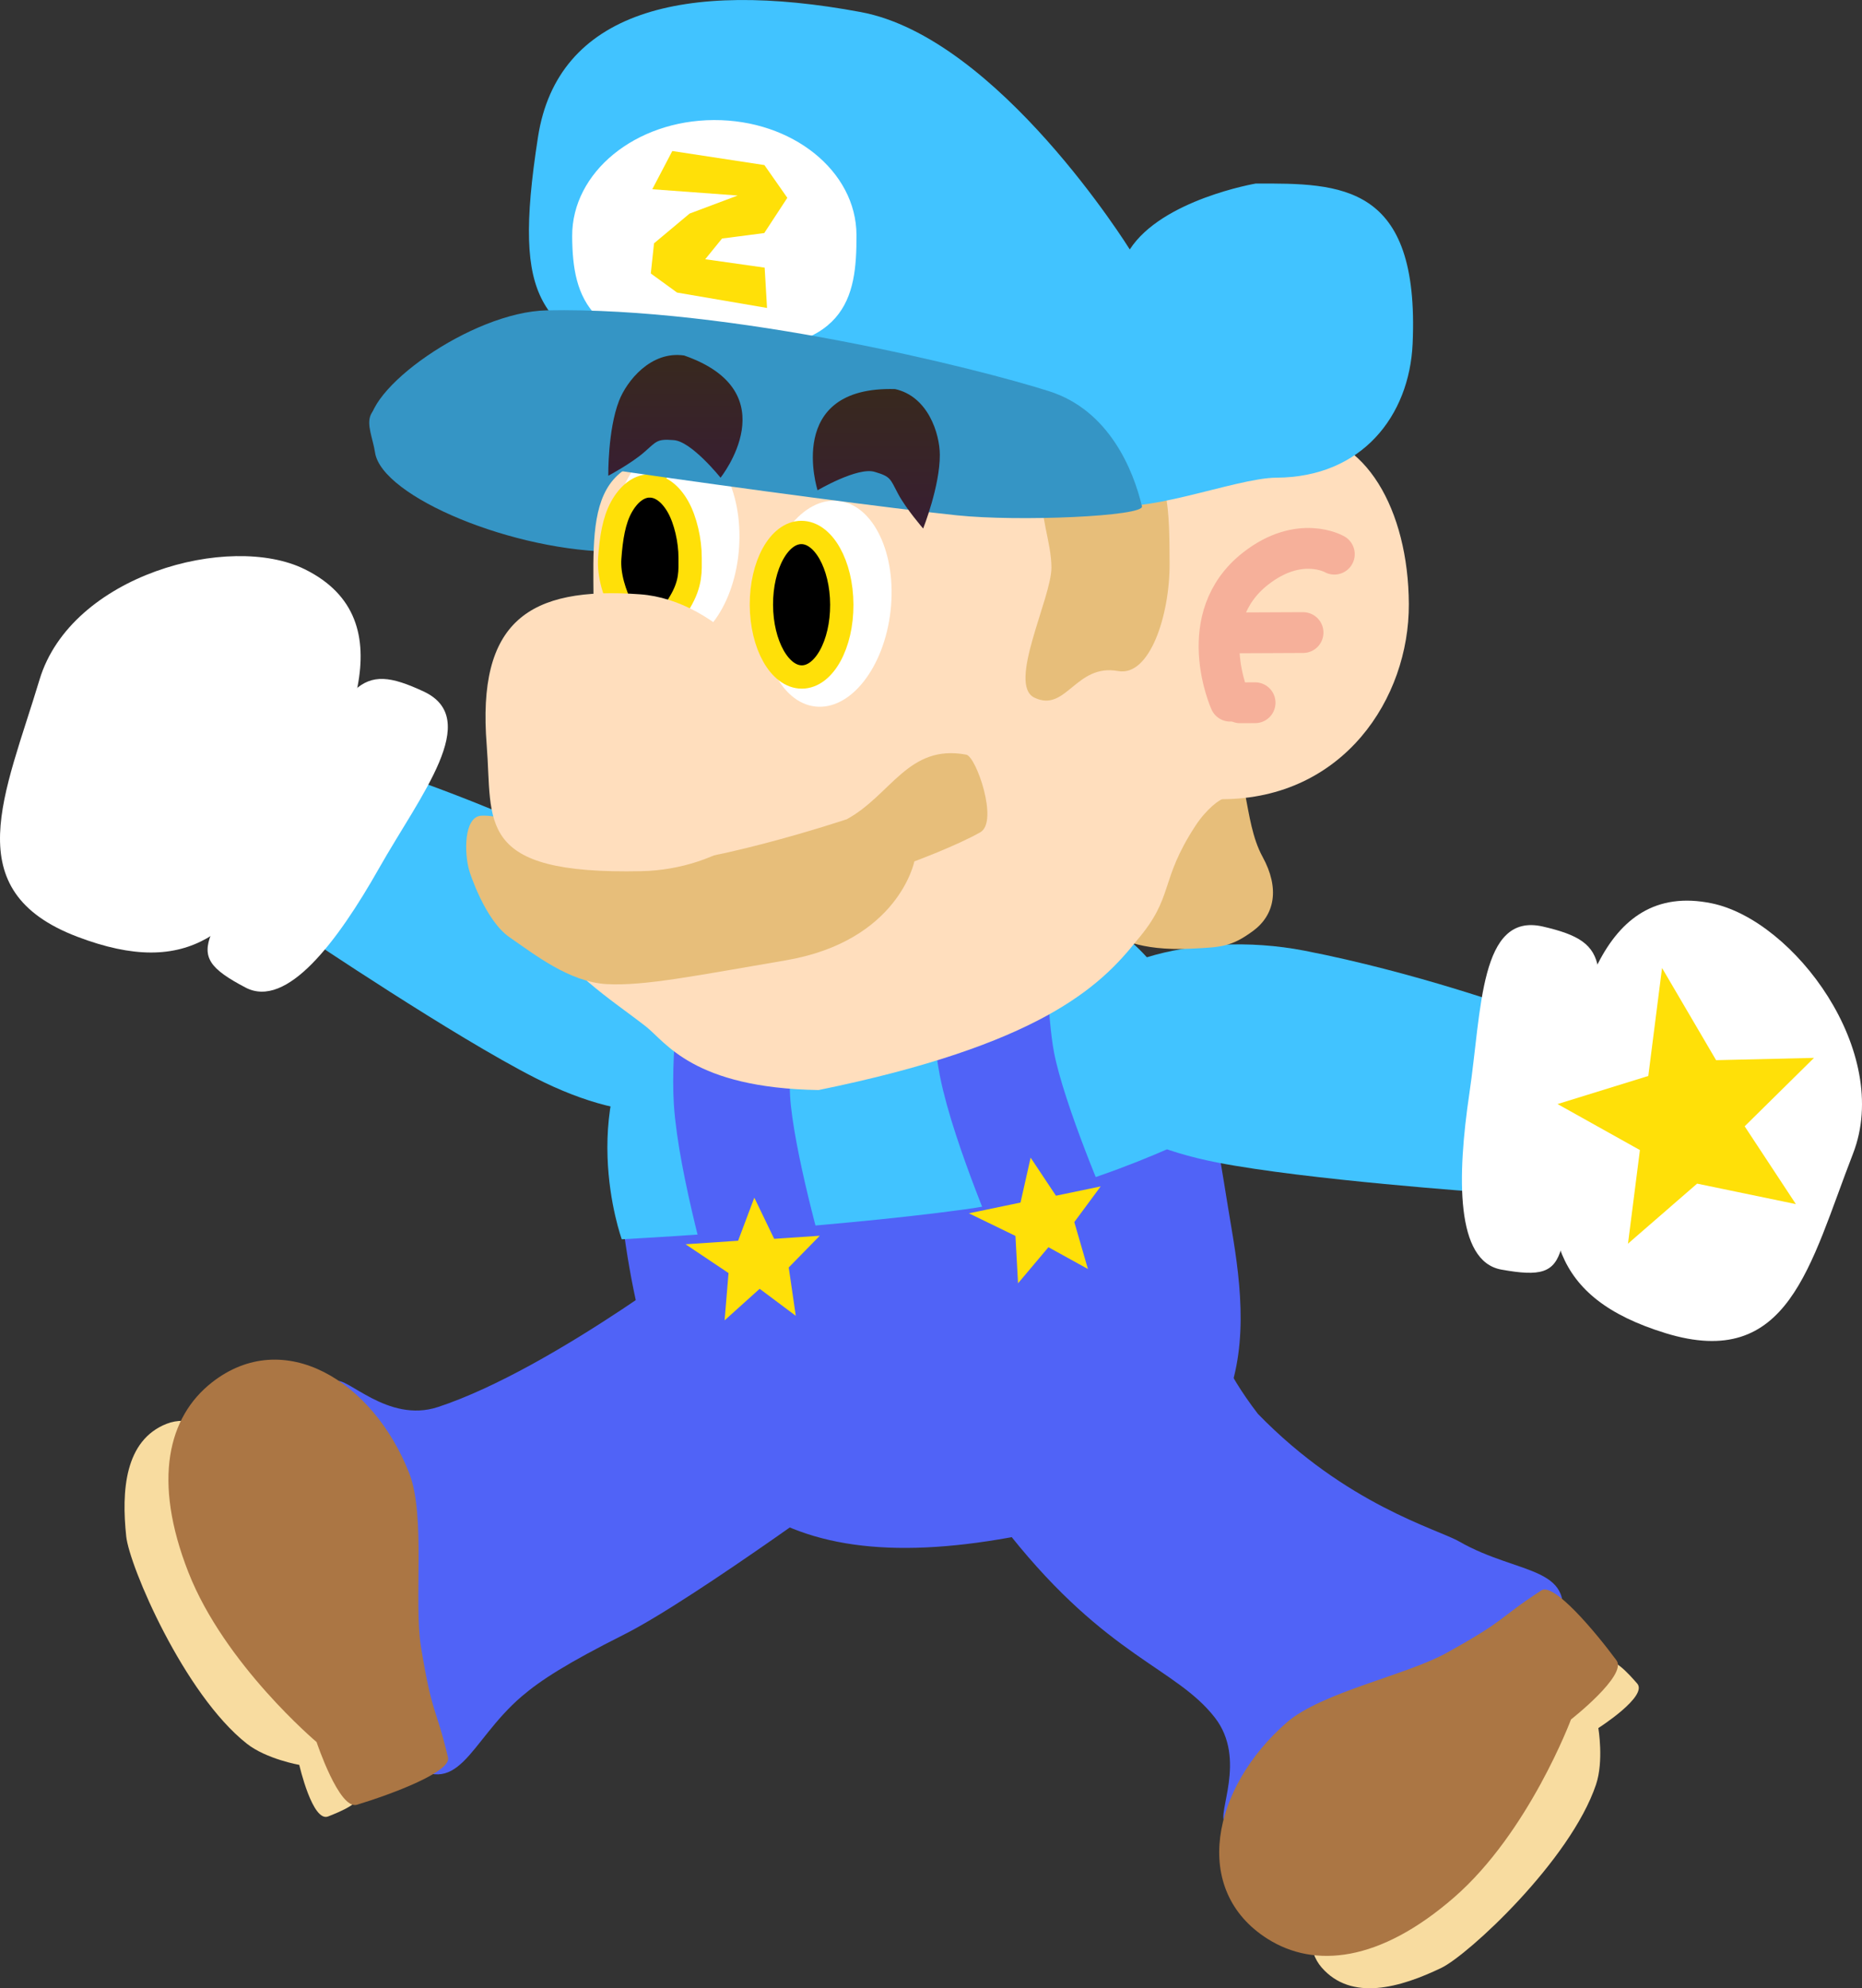 <svg version="1.1" xmlns="http://www.w3.org/2000/svg" xmlns:xlink="http://www.w3.org/1999/xlink" width="159.811" height="170.572" viewBox="0,0,159.811,170.572"><rect x="0" y="0" width="159.811" height="170.572" fill="#333333" stroke="none"/><defs><linearGradient x1="234.641" y1="127.382" x2="234.694" y2="139.363" gradientUnits="userSpaceOnUse" id="color-1"><stop offset="0" stop-color="#38291e"/><stop offset="1" stop-color="#381e32"/></linearGradient><linearGradient x1="217.387" y1="124.455" x2="217.433" y2="135" gradientUnits="userSpaceOnUse" id="color-2"><stop offset="0" stop-color="#38291e"/><stop offset="1" stop-color="#381e32"/></linearGradient></defs><g transform="translate(-159.453,-94.002)"><g data-paper-data="{&quot;isPaintingLayer&quot;:true}" fill-rule="nonzero" stroke-linejoin="miter" stroke-miterlimit="10" stroke-dasharray="" stroke-dashoffset="0" style="mix-blend-mode: normal"><g data-paper-data="{&quot;origRot&quot;:0,&quot;index&quot;:null}" stroke="none" stroke-width="0" stroke-linecap="butt"><path d="M197.048,214.71c10.029,-3.313 24.074,-14.277 24.074,-14.277c0,0 5.824,4.892 7.945,8.31c2.688,4.331 5.308,11.179 5.308,11.179c0,0 -15.276,11.247 -21.349,14.3c-4.857,2.442 -7.154,3.908 -8.797,5.314c-4.581,3.92 -5.367,9.138 -10.107,5.413c-6.96,-5.47 -9.93,-11.491 -10.789,-20.301c-0.693,-7.112 1.308,-10.014 4.931,-12.133c0.896,-0.524 4.444,3.628 8.783,2.194z" data-paper-data="{&quot;origPos&quot;:null}" fill="#5063f7"/><path d="M173.767,216.145c3.548,-1.392 8.647,3.149 11.39,10.141c1.998,5.094 6.176,15.727 5.532,21.16c-0.149,1.262 -1.993,1.954 -3.066,2.387c-1.351,0.545 -2.483,-4.421 -2.483,-4.421c0,0 -2.824,-0.498 -4.5,-1.818c-5.398,-4.251 -10.086,-15.245 -10.354,-17.786c-0.41,-3.877 -0.149,-8.241 3.481,-9.664z" data-paper-data="{&quot;origPos&quot;:null}" fill="#f8dca0"/><path d="M177.638,212.603c6.173,-4.838 13.834,-0.127 16.935,7.778c1.442,3.676 0.372,11.027 1.014,14.923c0.991,6.018 1.251,4.991 2.319,9.472c0.289,1.214 -4.691,3.104 -7.824,4.057c-1.514,0.46 -3.457,-5.381 -3.457,-5.381c0,0 -7.902,-6.658 -11.003,-14.563c-3.101,-7.905 -1.732,-13.348 2.017,-16.286z" data-paper-data="{&quot;origPos&quot;:null}" fill="#ab7644"/></g><g data-paper-data="{&quot;origRot&quot;:0,&quot;index&quot;:null}" stroke="none" stroke-width="0" stroke-linecap="butt"><g data-paper-data="{&quot;origPos&quot;:null,&quot;index&quot;:null,&quot;origRot&quot;:0}"><path d="M223.02,185.361c-2.411,4.738 -8.956,5.532 -17.631,1.117c-6.978,-3.551 -19.699,-12.115 -19.699,-12.115l7.398,-14.134c0,0 8.906,2.901 17.581,7.316c8.675,4.415 14.761,13.078 12.35,17.816z" data-paper-data="{&quot;origRot&quot;:0,&quot;origPos&quot;:null}" fill="#41c3ff"/><g data-paper-data="{&quot;origPos&quot;:null}" fill="#ffffff"><path d="M184.558,165.734c-4.637,8.164 -8.781,12.32 -18.479,8.627c-10.387,-3.955 -6.186,-12.23 -3.236,-22.042c2.703,-8.991 16.321,-12.659 22.76,-9.484c8.876,4.377 3.592,14.735 -1.046,22.899z" data-paper-data="{&quot;origRot&quot;:0,&quot;origPos&quot;:null}"/><path d="M191.988,168.485c-3.572,6.308 -7.926,12.1 -11.465,10.238c-6.061,-3.188 -2.921,-3.85 3.438,-15.757c5.582,-10.452 6.189,-12.276 11.847,-9.643c5.057,2.354 -0.248,8.854 -3.82,15.162z" data-paper-data="{&quot;origRot&quot;:0,&quot;origPos&quot;:null}"/></g></g></g><g data-paper-data="{&quot;origRot&quot;:0,&quot;index&quot;:null}"><path d="M213.166,200.871c-3.098,-20.526 3.423,-23.506 18.397,-26.049c8.097,-1.376 14.471,-4.938 21.592,-0.845c9.558,5.493 10.151,14.548 11.998,25.416c1.702,10.018 2.561,22.617 -19.028,26.512c-20.607,3.717 -29.798,-4.093 -32.959,-25.033z" data-paper-data="{&quot;origPos&quot;:null}" fill="#5063f7" stroke="none" stroke-width="0" stroke-linecap="butt"/><path d="M212.819,200.321c0,0 -4.348,-11.97 3.269,-20.627c3.225,-3.665 10.914,-7.325 18.373,-8.408c7.459,-1.084 13.434,-0.933 19.163,1.654c8.757,3.953 10.095,17.719 10.095,17.719c0,0 -10.46,5.598 -21.514,7.104c-12.051,1.642 -29.387,2.558 -29.387,2.558z" data-paper-data="{&quot;origPos&quot;:null}" fill="#41c3ff" stroke="none" stroke-width="0" stroke-linecap="butt"/><path d="M225.397,203.31c0,0 -2.781,-9.595 -3.119,-14.896c-0.263,-4.127 0.701,-11.229 0.701,-11.229" data-paper-data="{&quot;origPos&quot;:null,&quot;origRot&quot;:0}" fill="none" stroke="#5063f7" stroke-width="10" stroke-linecap="round"/><path d="M250.037,199.678c0,0 -3.996,-9.156 -5.015,-14.37c-0.794,-4.059 -0.754,-11.226 -0.754,-11.226" data-paper-data="{&quot;origPos&quot;:null}" fill="none" stroke="#5063f7" stroke-width="10" stroke-linecap="round"/><path d="M249.438,201l-2.609,3.096l-0.223,-4.065l-3.994,-1.94l4.429,-0.921l0.868,-3.852l2.174,3.264l3.837,-0.798l-2.262,3.06l1.169,4.026z" data-paper-data="{&quot;origPos&quot;:null,&quot;origRot&quot;:0}" fill="#ffe008" stroke="none" stroke-width="NaN" stroke-linecap="butt"/><path d="M224.653,204.567l-3.01,2.708l0.338,-4.057l-3.69,-2.471l4.513,-0.303l1.39,-3.696l1.704,3.532l3.911,-0.263l-2.661,2.72l0.605,4.149z" data-paper-data="{&quot;origPos&quot;:null,&quot;origRot&quot;:0}" fill="#ffe008" stroke="none" stroke-width="NaN" stroke-linecap="butt"/></g><g data-paper-data="{&quot;origRot&quot;:0,&quot;index&quot;:null}" stroke="none" stroke-linecap="butt"><g data-paper-data="{&quot;origPos&quot;:null,&quot;index&quot;:null,&quot;origRot&quot;:0}" stroke-width="0"><path d="M250.72,182.01c1.014,-5.218 11.141,-8.304 20.697,-6.448c9.555,1.856 18.361,5.048 18.361,5.048l-2.862,15.694c0,0 -15.298,-1.074 -22.983,-2.567c-9.555,-1.856 -14.226,-6.509 -13.213,-11.727z" data-paper-data="{&quot;origRot&quot;:0,&quot;origPos&quot;:null}" fill="#41c3ff"/><g data-paper-data="{&quot;origPos&quot;:null}" fill="#ffffff"><path d="M302.379,208.366c-9.918,-3.055 -10.627,-8.881 -9.261,-18.169c1.366,-9.289 3.572,-20.706 13.262,-18.696c7.03,1.458 15.51,12.727 12.11,21.479c-3.71,9.55 -5.489,18.659 -16.111,15.387z" data-paper-data="{&quot;origRot&quot;:0,&quot;origPos&quot;:null}"/><path d="M285.567,187.795c1.064,-7.17 0.88,-15.559 6.315,-14.303c6.081,1.404 5.436,3.216 3.408,14.89c-2.311,13.299 -0.243,15.752 -6.982,14.538c-3.935,-0.709 -3.805,-7.954 -2.741,-15.124z" data-paper-data="{&quot;origRot&quot;:0,&quot;origPos&quot;:null}"/></g></g><path d="M313.589,197.302l-8.477,-1.757l-5.933,5.15l1.024,-8.028l-7.07,-3.948l7.789,-2.41l1.18,-9.265l4.639,7.91l8.404,-0.197l-5.952,5.871z" data-paper-data="{&quot;origPos&quot;:null,&quot;origRot&quot;:0}" fill="#ffe008" stroke-width="NaN"/></g><g data-paper-data="{&quot;origRot&quot;:0,&quot;index&quot;:null}" stroke="none" stroke-width="0" stroke-linecap="butt"><path d="M263.716,241.349c-3.331,-4.277 -9.201,-5.167 -17.564,-15.641c-9.329,-11.684 -9.071,-19.184 -9.071,-19.184l26.367,-2.307c0,0 -1.797,3.564 3.969,11.082c7.6,7.814 15.393,9.871 17.27,10.946c5.231,2.998 10.41,1.985 8.494,7.702c-2.814,8.393 -7.488,13.213 -15.497,16.981c-6.466,3.042 -9.871,2.132 -13.084,-0.569c-0.794,-0.668 1.924,-5.405 -0.884,-9.01z" data-paper-data="{&quot;origPos&quot;:null}" fill="#5063f7"/><path d="M272.888,262.795c-2.502,-2.874 0.061,-9.202 5.726,-14.135c4.126,-3.593 12.739,-11.1 18.073,-12.319c1.239,-0.283 2.51,1.221 3.278,2.086c0.967,1.089 -3.33,3.824 -3.33,3.824c0,0 0.48,2.827 -0.2,4.849c-2.191,6.512 -10.972,14.621 -13.274,15.727c-3.514,1.688 -7.712,2.908 -10.272,-0.032z" data-paper-data="{&quot;origPos&quot;:null}" fill="#f8dca0"/><path d="M268.251,260.34c-6.631,-4.189 -4.767,-12.988 1.637,-18.564c2.978,-2.593 10.261,-4.055 13.715,-5.968c5.336,-2.955 4.281,-2.855 8.143,-5.366c1.046,-0.68 4.5,3.376 6.449,6.007c0.942,1.271 -3.907,5.064 -3.907,5.064c0,0 -3.617,9.679 -10.021,15.255c-6.404,5.576 -11.99,6.115 -16.017,3.571z" data-paper-data="{&quot;origPos&quot;:null}" fill="#ab7644"/></g><g data-paper-data="{&quot;index&quot;:null}"><path d="M191.644,132.831c-0.379,-2.454 -2.25,-4.64 4.929,-4.672c7.18,-0.032 21.246,-0.889 21.262,2.756c0.016,3.645 1.826,10.392 -5.354,10.424c-8.91,0.04 -20.253,-4.717 -20.838,-8.508z" data-paper-data="{&quot;origPos&quot;:null}" fill="#3595c5" stroke="none" stroke-width="0" stroke-linecap="butt"/><path d="M266.984,173.879c-1.877,1.376 -2.751,1.378 -5.267,1.508c-4.644,0.24 -6.432,-1.074 -6.432,-1.074c-1.256,-1.331 1.758,-9.701 1.758,-9.701c0.545,-2.896 7.774,-3.95 7.774,-3.95c1.877,-1.376 1.255,3.667 2.995,6.837c1.5,2.732 1.05,5.003 -0.826,6.379z" data-paper-data="{&quot;origRot&quot;:0,&quot;origPos&quot;:null}" fill="#e7be7a" stroke="none" stroke-width="0" stroke-linecap="butt"/><path d="M260.071,134.811c1.498,-0.357 4.935,-3.581 10.734,-3.607c5.799,-0.026 9.529,6.524 9.565,14.624c0.036,8.1 -5.627,16.692 -15.997,16.738c-0.195,0.001 -1.345,0.792 -2.312,2.27c-3.154,4.821 -1.778,6.055 -5.049,9.862c-3.16,3.987 -8.405,8.965 -27.304,12.819c-10.789,-0.174 -13.123,-4.128 -14.825,-5.457c-3,-2.342 -7.253,-4.939 -8.598,-8.499c-3.49,-9.233 3.357,-13.748 4.009,-23.597c0.567,-8.566 -1.837,-16.293 6.733,-16.807c5.792,-0.348 38.735,2.681 43.045,1.655z" data-paper-data="{&quot;origPos&quot;:null}" fill="#ffdebd" stroke="none" stroke-width="0" stroke-linecap="butt"/><path d="M211.911,140.231c0.331,-4.89 3.056,-8.689 6.086,-8.484c3.031,0.205 5.219,4.335 4.889,9.226c-0.331,4.89 -3.055,8.689 -6.086,8.484c-3.031,-0.205 -5.219,-4.335 -4.889,-9.226z" data-paper-data="{&quot;origPos&quot;:null,&quot;origRot&quot;:0}" fill="#ffffff" stroke="none" stroke-width="0" stroke-linecap="butt"/><path d="M249.695,142.681c-0.02,-4.418 -4.261,-9.495 7.36,-9.118c2.76,0.09 2.762,4.37 2.782,8.788c0.02,4.418 -1.7,9.715 -4.416,9.22c-3.657,-0.667 -4.453,3.597 -7.188,2.282c-2.351,-1.13 1.474,-8.563 1.463,-11.171z" data-paper-data="{&quot;origPos&quot;:null}" fill="#e7be7a" stroke="none" stroke-width="0" stroke-linecap="butt"/><path d="M231.416,136.975c3.018,0.34 5.02,4.565 4.471,9.435c-0.549,4.871 -3.442,8.543 -6.46,8.203c-3.018,-0.34 -5.02,-4.565 -4.471,-9.435c0.549,-4.871 3.442,-8.543 6.46,-8.203z" data-paper-data="{&quot;origPos&quot;:null,&quot;origRot&quot;:0}" fill="#ffffff" stroke="none" stroke-width="0" stroke-linecap="butt"/><path d="M230.672,141.488c0.629,1.119 1.023,2.667 1.03,4.378c0.008,1.711 -0.373,3.263 -0.992,4.387c-0.62,1.125 -1.479,1.824 -2.431,1.828c-0.952,0.004 -1.817,-0.687 -2.447,-1.806c-0.629,-1.119 -1.023,-2.667 -1.03,-4.378c-0.008,-1.711 0.373,-3.263 0.992,-4.387c0.62,-1.125 1.479,-1.824 2.431,-1.828c0.952,-0.004 1.817,0.687 2.447,1.806z" data-paper-data="{&quot;origPos&quot;:null}" fill="#000000" stroke="#ffe008" stroke-width="2" stroke-linecap="butt"/><path d="M215.207,135.69c0.952,-0.004 1.817,0.687 2.447,1.806c0.629,1.119 1.037,2.877 1.03,4.378c-0.004,1.054 0.114,2.144 -0.883,3.804c-0.997,1.66 -1.913,3.202 -3.17,2.947c-0.72,-0.244 -3.051,-3.814 -2.847,-6.721c0.124,-1.758 0.373,-3.263 0.992,-4.387c0.62,-1.125 1.479,-1.824 2.431,-1.828z" data-paper-data="{&quot;origPos&quot;:null}" fill="#000000" stroke="#ffe008" stroke-width="2" stroke-linecap="round"/><path d="M205.63,105.744c1.673,-10.74 12.49,-13.538 27.698,-10.708c11.814,2.198 23.092,20.367 23.092,20.367c2.761,-4.283 10.805,-5.653 10.805,-5.653c7.314,-0.032 14.077,-0.009 13.471,13.727c-0.275,6.227 -4.378,11.473 -11.692,11.505c-3.576,0.016 -11.924,3.507 -15.212,2.1c-12.521,-5.358 -27.818,-3.879 -39.549,-10.798c-8.051,-4.749 -10.943,-5.586 -8.613,-20.541z" data-paper-data="{&quot;origPos&quot;:null}" fill="#41c3ff" stroke="none" stroke-width="0" stroke-linecap="butt"/><path d="M220.718,104.302c6.738,-0.03 12.22,4.378 12.244,9.846c0.024,5.468 -0.82,10.24 -12.156,9.954c-10.738,-0.271 -12.22,-4.378 -12.244,-9.846c-0.024,-5.468 5.418,-9.924 12.156,-9.954z" data-paper-data="{&quot;origPos&quot;:null}" fill="#ffffff" stroke="none" stroke-width="0" stroke-linecap="butt"/><path d="M206.388,120.627c15.806,-0.312 36.967,4.974 43.133,6.947c5.102,1.632 7.19,6.695 7.944,9.865c0.204,0.858 -10.569,1.33 -15.897,0.771c-10.962,-1.151 -50.13,-6.619 -50.334,-7.477c-0.753,-3.17 8.692,-9.978 15.153,-10.106z" data-paper-data="{&quot;origPos&quot;:null}" fill="#3595c5" stroke="none" stroke-width="0" stroke-linecap="butt"/><path d="M217.565,119.102l-2.256,-1.638l0.278,-2.588l3.053,-2.552l4.125,-1.548l-7.328,-0.539l1.718,-3.279l7.905,1.205l1.968,2.81l-1.98,3.023l-3.624,0.47l-1.443,1.776l5.101,0.722l0.204,3.458z" data-paper-data="{&quot;origPos&quot;:null,&quot;origRot&quot;:0}" fill="#ffe008" stroke="none" stroke-width="0" stroke-linecap="butt"/><path d="M211.516,178.43c-3.218,-0.188 -6.194,-2.554 -8.325,-4.017c-2.132,-1.462 -3.446,-5.657 -3.446,-5.657c-0.474,-1.566 -0.478,-4.671 1.003,-4.776c2.987,-0.211 12.645,4.257 12.645,4.257c5.973,0.314 18.736,-3.951 18.736,-3.951c3.813,-2.081 5.276,-6.471 10.254,-5.542c0.855,0.16 2.794,5.756 1.21,6.657c-2.024,1.152 -5.664,2.5 -5.664,2.5c0,0 -1.351,6.846 -11.072,8.495c-7.497,1.272 -12.122,2.22 -15.34,2.032z" data-paper-data="{&quot;origPos&quot;:null}" fill="#e7be7a" stroke="none" stroke-width="0" stroke-linecap="butt"/><path d="M201.225,157.924c-0.847,-10.584 3.562,-13.641 13.193,-12.934c6.61,0.485 13.034,7.699 13.06,13.567c0.026,5.868 -6.329,10.038 -12.955,10.183c-14.376,0.314 -12.769,-4.2 -13.298,-10.816z" data-paper-data="{&quot;origPos&quot;:null}" fill="#ffdebd" stroke="none" stroke-width="0" stroke-linecap="butt"/><g data-paper-data="{&quot;origPos&quot;:null}" fill="none" stroke="#f6b09a" stroke-width="3.5" stroke-linecap="round"><path d="M265.032,154.155c0,0 -3.225,-7.156 2.195,-11.382c3.779,-2.946 6.75,-1.229 6.75,-1.229" data-paper-data="{&quot;origPos&quot;:null}"/><path d="M265.292,148.297l6,-0.027" data-paper-data="{&quot;origPos&quot;:null}"/><path d="M267.176,154.289l-1.286,0.006" data-paper-data="{&quot;origPos&quot;:null}"/></g><path d="M234.539,134.488c-1.447,-0.464 -4.915,1.575 -4.915,1.575c0,0 -2.877,-8.959 6.656,-8.681c2.821,0.627 3.828,3.808 3.836,5.636c0.012,2.692 -1.43,6.326 -1.43,6.326c0,0 -1.465,-1.682 -2.16,-2.99c-0.673,-1.268 -0.609,-1.463 -1.987,-1.867z" data-paper-data="{&quot;origPos&quot;:null}" fill="url(#color-1)" stroke="none" stroke-width="0" stroke-linecap="butt"/><path d="M217.266,131.759c-1.431,-0.114 -1.44,0.091 -2.522,1.036c-1.115,0.974 -3.084,2.023 -3.084,2.023c0,0 -0.052,-3.909 0.919,-6.42c0.659,-1.705 2.735,-4.319 5.594,-3.898c9.005,3.138 3.123,10.483 3.123,10.483c0,0 -2.514,-3.141 -4.03,-3.224z" data-paper-data="{&quot;origPos&quot;:null,&quot;index&quot;:null,&quot;origRot&quot;:0}" fill="url(#color-2)" stroke="none" stroke-width="0" stroke-linecap="butt"/></g></g></g></svg>